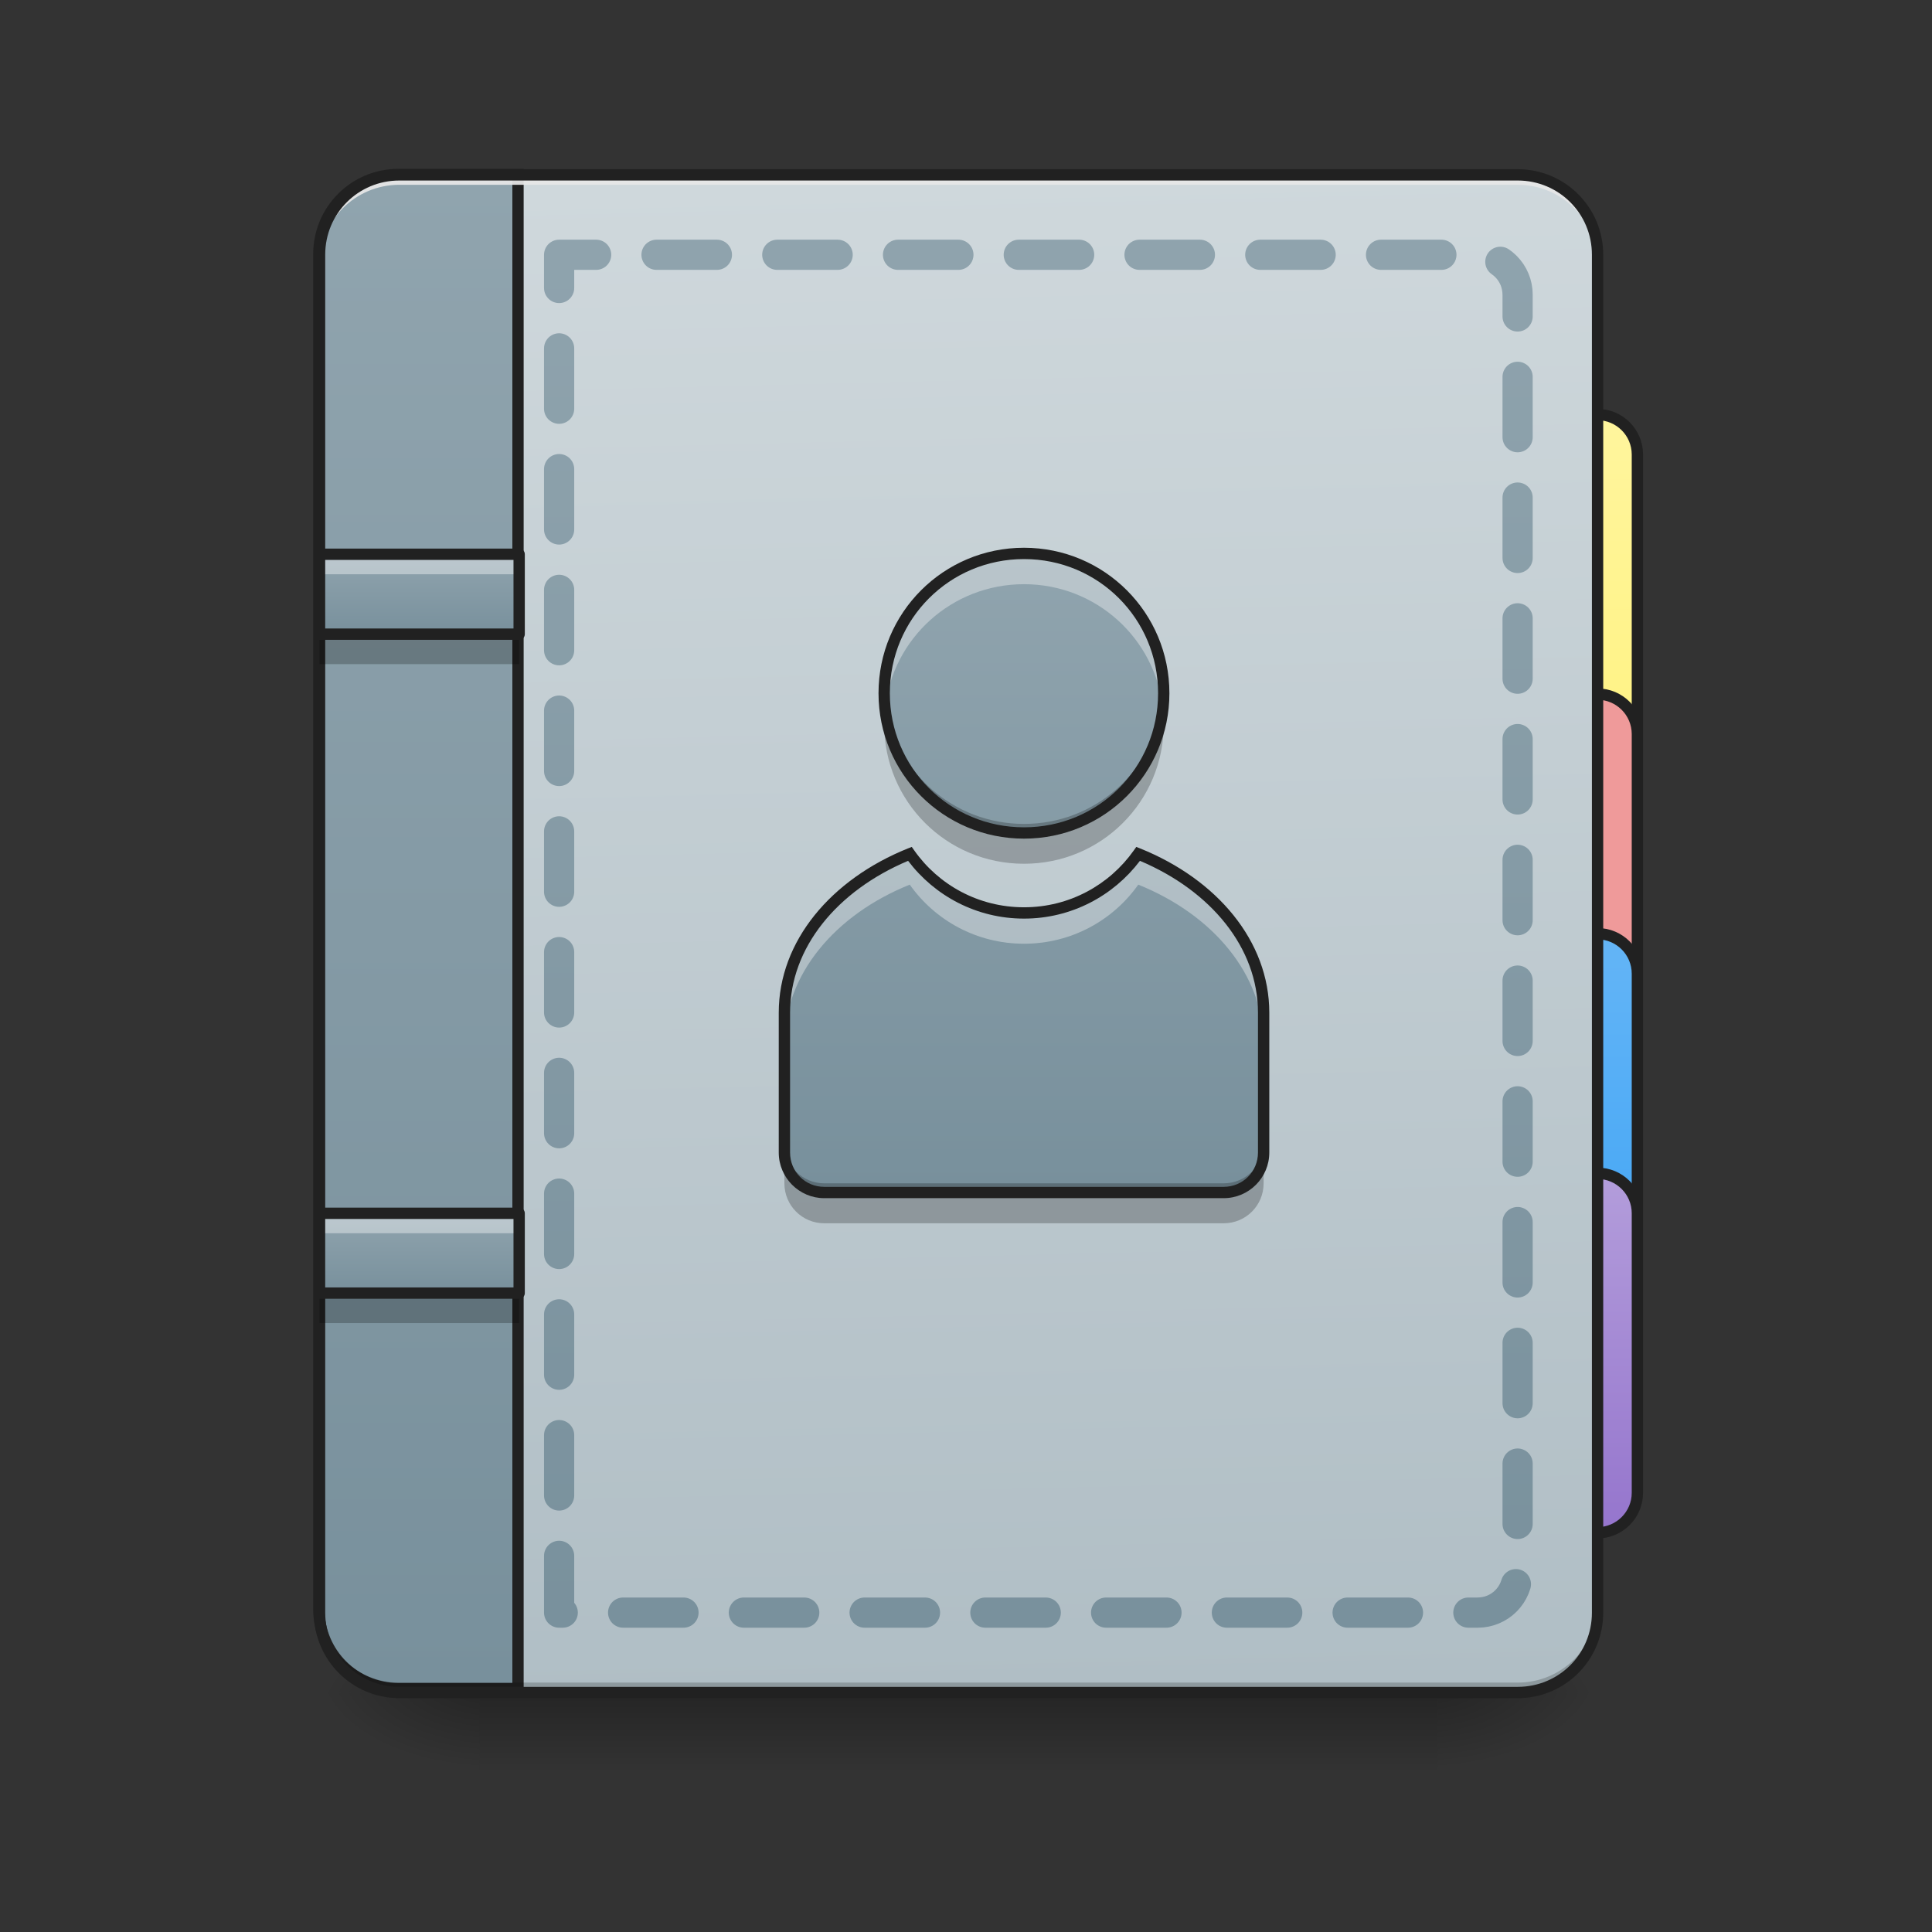 <?xml version="1.0" encoding="UTF-8"?>
<svg xmlns="http://www.w3.org/2000/svg" xmlns:xlink="http://www.w3.org/1999/xlink" width="64px" height="64px" viewBox="0 0 64 64" version="1.1">
<rect x="0" y="0" width="64" height="64" fill="#333333" stroke="none"/>
<defs>
<linearGradient id="linear0" gradientUnits="userSpaceOnUse" x1="254" y1="233.5" x2="254" y2="254.667" gradientTransform="matrix(0.125,0,0,0.125,-0,26.878)">
<stop offset="0" style="stop-color:rgb(0%,0%,0%);stop-opacity:0.275;"/>
<stop offset="1" style="stop-color:rgb(0%,0%,0%);stop-opacity:0;"/>
</linearGradient>
<radialGradient id="radial0" gradientUnits="userSpaceOnUse" cx="450.909" cy="189.579" fx="450.909" fy="189.579" r="21.167" gradientTransform="matrix(0,-0.156,-0.281,-0,100.292,127.191)">
<stop offset="0" style="stop-color:rgb(0%,0%,0%);stop-opacity:0.314;"/>
<stop offset="0.222" style="stop-color:rgb(0%,0%,0%);stop-opacity:0.275;"/>
<stop offset="1" style="stop-color:rgb(0%,0%,0%);stop-opacity:0;"/>
</radialGradient>
<radialGradient id="radial1" gradientUnits="userSpaceOnUse" cx="450.909" cy="189.579" fx="450.909" fy="189.579" r="21.167" gradientTransform="matrix(-0,0.156,0.281,0,-36.786,-15.055)">
<stop offset="0" style="stop-color:rgb(0%,0%,0%);stop-opacity:0.314;"/>
<stop offset="0.222" style="stop-color:rgb(0%,0%,0%);stop-opacity:0.275;"/>
<stop offset="1" style="stop-color:rgb(0%,0%,0%);stop-opacity:0;"/>
</radialGradient>
<radialGradient id="radial2" gradientUnits="userSpaceOnUse" cx="450.909" cy="189.579" fx="450.909" fy="189.579" r="21.167" gradientTransform="matrix(-0,-0.156,0.281,-0,-36.786,127.191)">
<stop offset="0" style="stop-color:rgb(0%,0%,0%);stop-opacity:0.314;"/>
<stop offset="0.222" style="stop-color:rgb(0%,0%,0%);stop-opacity:0.275;"/>
<stop offset="1" style="stop-color:rgb(0%,0%,0%);stop-opacity:0;"/>
</radialGradient>
<radialGradient id="radial3" gradientUnits="userSpaceOnUse" cx="450.909" cy="189.579" fx="450.909" fy="189.579" r="21.167" gradientTransform="matrix(0,0.156,-0.281,0,100.292,-15.055)">
<stop offset="0" style="stop-color:rgb(0%,0%,0%);stop-opacity:0.314;"/>
<stop offset="0.222" style="stop-color:rgb(0%,0%,0%);stop-opacity:0.275;"/>
<stop offset="1" style="stop-color:rgb(0%,0%,0%);stop-opacity:0;"/>
</radialGradient>
<linearGradient id="linear1" gradientUnits="userSpaceOnUse" x1="423.333" y1="32.417" x2="423.333" y2="-105.167" >
<stop offset="0" style="stop-color:rgb(100%,94.51%,46.275%);stop-opacity:1;"/>
<stop offset="1" style="stop-color:rgb(100%,96.078%,61.569%);stop-opacity:1;"/>
</linearGradient>
<linearGradient id="linear2" gradientUnits="userSpaceOnUse" x1="423.333" y1="-9.917" x2="423.333" y2="-105.167" gradientTransform="matrix(1,0,0,1,-10.583,137.583)">
<stop offset="0" style="stop-color:rgb(25.882%,64.706%,96.078%);stop-opacity:1;"/>
<stop offset="1" style="stop-color:rgb(39.216%,70.98%,96.471%);stop-opacity:1;"/>
</linearGradient>
<linearGradient id="linear3" gradientUnits="userSpaceOnUse" x1="423.333" y1="-9.917" x2="423.333" y2="-105.167" gradientTransform="matrix(1,0,0,1,-10.583,201.083)">
<stop offset="0" style="stop-color:rgb(58.431%,45.882%,80.392%);stop-opacity:1;"/>
<stop offset="1" style="stop-color:rgb(70.196%,61.569%,85.882%);stop-opacity:1;"/>
</linearGradient>
<linearGradient id="linear4" gradientUnits="userSpaceOnUse" x1="306.917" y1="-25.792" x2="305.955" y2="-141.415" gradientTransform="matrix(0.151,0,0,0.435,-11.708,67.283)">
<stop offset="0" style="stop-color:rgb(69.02%,74.51%,77.255%);stop-opacity:1;"/>
<stop offset="1" style="stop-color:rgb(81.176%,84.706%,86.275%);stop-opacity:1;"/>
</linearGradient>
<linearGradient id="linear5" gradientUnits="userSpaceOnUse" x1="165.485" y1="-25.792" x2="165.485" y2="-141.415" gradientTransform="matrix(4.556,0,0,13.146,-353.973,2034.18)">
<stop offset="0" style="stop-color:rgb(47.059%,56.471%,61.176%);stop-opacity:1;"/>
<stop offset="1" style="stop-color:rgb(56.471%,64.314%,68.235%);stop-opacity:1;"/>
</linearGradient>
<linearGradient id="linear6" gradientUnits="userSpaceOnUse" x1="960" y1="1455.118" x2="960" y2="815.118" gradientTransform="matrix(0.033,0,0,0.033,2.168,-8.627)">
<stop offset="0" style="stop-color:rgb(47.059%,56.471%,61.176%);stop-opacity:1;"/>
<stop offset="1" style="stop-color:rgb(56.471%,64.314%,68.235%);stop-opacity:1;"/>
</linearGradient>
<linearGradient id="linear7" gradientUnits="userSpaceOnUse" x1="1040" y1="1695.118" x2="1040" y2="175.118" gradientTransform="matrix(0.265,0,0,0.265,-0,-215)">
<stop offset="0" style="stop-color:rgb(47.059%,56.471%,61.176%);stop-opacity:1;"/>
<stop offset="1" style="stop-color:rgb(56.471%,64.314%,68.235%);stop-opacity:1;"/>
</linearGradient>
<linearGradient id="linear8" gradientUnits="userSpaceOnUse" x1="105.833" y1="0.667" x2="105.833" y2="-20.5" gradientTransform="matrix(0.125,0,0,0.125,-0,20.924)">
<stop offset="0" style="stop-color:rgb(47.059%,56.471%,61.176%);stop-opacity:1;"/>
<stop offset="1" style="stop-color:rgb(56.471%,64.314%,68.235%);stop-opacity:1;"/>
</linearGradient>
<linearGradient id="linear9" gradientUnits="userSpaceOnUse" x1="105.833" y1="0.667" x2="105.833" y2="-20.5" gradientTransform="matrix(0.125,0,0,0.125,-0,42.754)">
<stop offset="0" style="stop-color:rgb(47.059%,56.471%,61.176%);stop-opacity:1;"/>
<stop offset="1" style="stop-color:rgb(56.471%,64.314%,68.235%);stop-opacity:1;"/>
</linearGradient>
</defs>
<g id="surface1">
<path style=" stroke:none;fill-rule:nonzero;fill:url(#linear0);" d="M 15.875 56.066 L 47.629 56.066 L 47.629 58.715 L 15.875 58.715 Z M 15.875 56.066 "/>
<path style=" stroke:none;fill-rule:nonzero;fill:url(#radial0);" d="M 47.629 56.066 L 52.922 56.066 L 52.922 53.422 L 47.629 53.422 Z M 47.629 56.066 "/>
<path style=" stroke:none;fill-rule:nonzero;fill:url(#radial1);" d="M 15.875 56.066 L 10.586 56.066 L 10.586 58.715 L 15.875 58.715 Z M 15.875 56.066 "/>
<path style=" stroke:none;fill-rule:nonzero;fill:url(#radial2);" d="M 15.875 56.066 L 10.586 56.066 L 10.586 53.422 L 15.875 53.422 Z M 15.875 56.066 "/>
<path style=" stroke:none;fill-rule:nonzero;fill:url(#radial3);" d="M 47.629 56.066 L 52.922 56.066 L 52.922 58.715 L 47.629 58.715 Z M 47.629 56.066 "/>
<path style="fill-rule:nonzero;fill:url(#linear1);stroke-width:3;stroke-linecap:round;stroke-linejoin:miter;stroke:rgb(12.941%,12.941%,12.941%);stroke-opacity:1;stroke-miterlimit:4;" d="M 423.335 -105.167 C 429.178 -105.167 433.927 -100.417 433.927 -94.574 L 433.927 21.821 C 433.927 27.664 429.178 32.414 423.335 32.414 C 417.491 32.414 412.742 27.664 412.742 21.821 L 412.742 -94.574 C 412.742 -100.417 417.491 -105.167 423.335 -105.167 Z M 423.335 -105.167 " transform="matrix(0.125,0,0,0.125,0,26.878)"/>
<path style="fill-rule:nonzero;fill:rgb(93.725%,60.392%,60.392%);fill-opacity:1;stroke-width:3;stroke-linecap:round;stroke-linejoin:miter;stroke:rgb(12.941%,12.941%,12.941%);stroke-opacity:1;stroke-miterlimit:4;" d="M 412.742 -31.08 L 423.335 -31.08 C 429.178 -31.08 433.927 -26.331 433.927 -20.487 L 433.927 95.908 C 433.927 101.751 429.178 106.501 423.335 106.501 L 412.742 106.501 C 406.899 106.501 402.18 101.751 402.18 95.908 L 402.18 -20.487 C 402.18 -26.331 406.899 -31.08 412.742 -31.08 Z M 412.742 -31.08 " transform="matrix(0.125,0,0,0.125,0,26.878)"/>
<path style="fill-rule:nonzero;fill:url(#linear2);stroke-width:3;stroke-linecap:round;stroke-linejoin:miter;stroke:rgb(12.941%,12.941%,12.941%);stroke-opacity:1;stroke-miterlimit:4;" d="M 412.742 32.414 L 423.335 32.414 C 429.178 32.414 433.927 37.163 433.927 43.007 L 433.927 117.093 C 433.927 122.936 429.178 127.655 423.335 127.655 L 412.742 127.655 C 406.899 127.655 402.18 122.936 402.18 117.093 L 402.18 43.007 C 402.18 37.163 406.899 32.414 412.742 32.414 Z M 412.742 32.414 " transform="matrix(0.125,0,0,0.125,0,26.878)"/>
<path style="fill-rule:nonzero;fill:url(#linear3);stroke-width:3;stroke-linecap:round;stroke-linejoin:miter;stroke:rgb(12.941%,12.941%,12.941%);stroke-opacity:1;stroke-miterlimit:4;" d="M 412.742 95.908 L 423.335 95.908 C 429.178 95.908 433.927 100.657 433.927 106.501 L 433.927 180.587 C 433.927 186.43 429.178 191.18 423.335 191.18 L 412.742 191.18 C 406.899 191.18 402.18 186.43 402.18 180.587 L 402.18 106.501 C 402.18 100.657 406.899 95.908 412.742 95.908 Z M 412.742 95.908 " transform="matrix(0.125,0,0,0.125,0,26.878)"/>
<path style=" stroke:none;fill-rule:nonzero;fill:url(#linear4);" d="M 13.23 5.793 L 50.277 5.793 C 51.738 5.793 52.922 6.977 52.922 8.438 L 52.922 53.422 C 52.922 54.883 51.738 56.066 50.277 56.066 L 13.23 56.066 C 11.77 56.066 10.586 54.883 10.586 53.422 L 10.586 8.438 C 10.586 6.977 11.77 5.793 13.23 5.793 Z M 13.23 5.793 "/>
<path style="fill-rule:nonzero;fill:url(#linear5);stroke-width:11.339;stroke-linecap:round;stroke-linejoin:miter;stroke:rgb(12.941%,12.941%,12.941%);stroke-opacity:1;stroke-miterlimit:4;" d="M 400.001 175.141 C 355.714 175.141 320.048 210.807 320.048 255.094 L 320.048 1615.121 C 320.048 1659.409 355.714 1695.074 400.001 1695.074 L 519.99 1695.074 L 519.99 175.141 Z M 400.001 175.141 " transform="matrix(0.033,0,0,0.033,0,0)"/>
<path style=" stroke:none;fill-rule:nonzero;fill:rgb(0%,0%,0%);fill-opacity:0.196;" d="M 13.23 56.066 C 11.766 56.066 10.586 54.887 10.586 53.422 L 10.586 53.09 C 10.586 54.559 11.766 55.738 13.23 55.738 L 50.277 55.738 C 51.742 55.738 52.922 54.559 52.922 53.09 L 52.922 53.422 C 52.922 54.887 51.742 56.066 50.277 56.066 Z M 13.23 56.066 "/>
<path style=" stroke:none;fill-rule:nonzero;fill:rgb(90.196%,90.196%,90.196%);fill-opacity:0.937;" d="M 13.23 5.793 C 11.766 5.793 10.586 6.973 10.586 8.438 L 10.586 8.77 C 10.586 7.305 11.766 6.121 13.23 6.121 L 50.277 6.121 C 51.742 6.121 52.922 7.305 52.922 8.77 L 52.922 8.438 C 52.922 6.973 51.742 5.793 50.277 5.793 Z M 13.23 5.793 "/>
<path style=" stroke:none;fill-rule:nonzero;fill:rgb(12.941%,12.941%,12.941%);fill-opacity:1;" d="M 13.23 5.605 C 11.664 5.605 10.398 6.871 10.398 8.438 L 10.398 53.422 C 10.398 54.988 11.664 56.254 13.23 56.254 L 50.277 56.254 C 51.844 56.254 53.109 54.988 53.109 53.422 L 53.109 8.438 C 53.109 6.871 51.844 5.605 50.277 5.605 Z M 13.23 5.98 L 50.277 5.98 C 51.641 5.98 52.734 7.074 52.734 8.438 L 52.734 53.422 C 52.734 54.789 51.641 55.879 50.277 55.879 L 13.23 55.879 C 11.863 55.879 10.773 54.789 10.773 53.422 L 10.773 8.438 C 10.773 7.074 11.863 5.98 13.23 5.98 Z M 13.23 5.98 "/>
<path style=" stroke:none;fill-rule:nonzero;fill:url(#linear6);" d="M 33.922 18.332 C 31.355 18.332 29.289 20.398 29.289 22.965 C 29.289 25.531 31.355 27.594 33.922 27.594 C 36.484 27.594 38.551 25.531 38.551 22.965 C 38.551 20.398 36.484 18.332 33.922 18.332 Z M 30.137 28.285 C 27.66 29.281 25.984 31.262 25.984 33.547 L 25.984 38.18 C 25.984 38.914 26.574 39.504 27.305 39.504 L 40.535 39.504 C 41.27 39.504 41.859 38.914 41.859 38.18 L 41.859 33.547 C 41.859 31.262 40.18 29.281 37.707 28.285 C 36.871 29.469 35.488 30.242 33.922 30.242 C 32.352 30.242 30.973 29.469 30.137 28.285 Z M 30.137 28.285 "/>
<path style=" stroke:none;fill-rule:nonzero;fill:rgb(96.863%,96.863%,96.863%);fill-opacity:0.392;" d="M 33.922 18.332 C 31.355 18.332 29.289 20.398 29.289 22.965 C 29.289 23.137 29.301 23.305 29.316 23.473 C 29.57 21.148 31.527 19.352 33.922 19.352 C 36.312 19.352 38.27 21.148 38.523 23.473 C 38.543 23.305 38.551 23.137 38.551 22.965 C 38.551 20.398 36.484 18.332 33.922 18.332 Z M 30.137 28.285 C 27.66 29.281 25.984 31.262 25.984 33.547 L 25.984 34.57 C 25.984 32.281 27.66 30.301 30.137 29.305 C 30.973 30.488 32.352 31.262 33.922 31.262 C 35.488 31.262 36.871 30.488 37.707 29.305 C 40.18 30.301 41.859 32.281 41.859 34.57 L 41.859 33.547 C 41.859 31.262 40.18 29.281 37.707 28.285 C 36.871 29.469 35.488 30.242 33.922 30.242 C 32.352 30.242 30.973 29.469 30.137 28.285 Z M 30.137 28.285 "/>
<path style=" stroke:none;fill-rule:nonzero;fill:rgb(0%,0%,0%);fill-opacity:0.235;" d="M 29.336 23.324 C 29.305 23.539 29.289 23.758 29.289 23.984 C 29.289 26.551 31.355 28.613 33.922 28.613 C 36.484 28.613 38.551 26.551 38.551 23.984 C 38.551 23.758 38.535 23.539 38.504 23.324 C 38.184 25.574 36.262 27.293 33.922 27.293 C 31.582 27.293 29.656 25.574 29.336 23.324 Z M 25.984 37.875 L 25.984 39.199 C 25.984 39.934 26.574 40.523 27.305 40.523 L 40.535 40.523 C 41.27 40.523 41.859 39.934 41.859 39.199 L 41.859 37.875 C 41.859 38.609 41.27 39.199 40.535 39.199 L 27.305 39.199 C 26.574 39.199 25.984 38.609 25.984 37.875 Z M 25.984 37.875 "/>
<path style=" stroke:none;fill-rule:nonzero;fill:rgb(12.941%,12.941%,12.941%);fill-opacity:1;" d="M 33.922 18.145 C 31.254 18.145 29.102 20.297 29.102 22.965 C 29.102 25.629 31.254 27.781 33.922 27.781 C 36.586 27.781 38.738 25.629 38.738 22.965 C 38.738 20.297 36.586 18.145 33.922 18.145 Z M 33.922 18.52 C 36.387 18.52 38.363 20.5 38.363 22.965 C 38.363 25.43 36.387 27.406 33.922 27.406 C 31.457 27.406 29.477 25.43 29.477 22.965 C 29.477 20.5 31.457 18.52 33.922 18.52 Z M 30.203 28.055 L 30.066 28.109 C 27.539 29.129 25.797 31.168 25.797 33.547 L 25.797 38.18 C 25.797 39.012 26.473 39.691 27.305 39.691 L 40.535 39.691 C 41.371 39.691 42.047 39.012 42.047 38.18 L 42.047 33.547 C 42.047 31.168 40.305 29.129 37.777 28.109 L 37.641 28.055 L 37.555 28.176 C 36.75 29.312 35.426 30.055 33.922 30.055 C 32.414 30.055 31.09 29.312 30.289 28.176 Z M 37.762 28.516 C 40.109 29.508 41.672 31.391 41.672 33.547 L 41.672 38.18 C 41.672 38.812 41.168 39.316 40.535 39.316 L 27.305 39.316 C 26.672 39.316 26.172 38.812 26.172 38.18 L 26.172 33.547 C 26.172 31.391 27.73 29.508 30.082 28.516 C 30.961 29.676 32.348 30.43 33.922 30.43 C 35.492 30.43 36.883 29.676 37.762 28.516 Z M 37.762 28.516 "/>
<path style="fill:none;stroke-width:8;stroke-linecap:round;stroke-linejoin:round;stroke:url(#linear7);stroke-dasharray:16,16;stroke-dashoffset:7.2;stroke-miterlimit:4;" d="M 148.173 -147.506 L 148.173 212.334 L 391.588 212.334 C 397.462 212.334 402.18 207.616 402.18 201.741 L 402.18 -136.914 C 402.18 -142.788 397.462 -147.506 391.588 -147.506 Z M 148.173 -147.506 " transform="matrix(0.125,0,0,0.125,0,26.878)"/>
<path style=" stroke:none;fill-rule:nonzero;fill:url(#linear8);" d="M 10.586 18.359 L 17.199 18.359 L 17.199 21.008 L 10.586 21.008 Z M 10.586 18.359 "/>
<path style=" stroke:none;fill-rule:nonzero;fill:rgb(0%,0%,0%);fill-opacity:0.235;" d="M 10.586 21.008 L 10.586 22 L 17.199 22 L 17.199 21.008 Z M 10.586 21.008 "/>
<path style=" stroke:none;fill-rule:nonzero;fill:rgb(100%,100%,100%);fill-opacity:0.392;" d="M 10.586 18.359 L 10.586 19.023 L 17.199 19.023 L 17.199 18.359 Z M 10.586 18.359 "/>
<path style="fill:none;stroke-width:3;stroke-linecap:round;stroke-linejoin:round;stroke:rgb(12.941%,12.941%,12.941%);stroke-opacity:1;stroke-miterlimit:4;" d="M 84.679 -20.514 L 137.581 -20.514 L 137.581 0.671 L 84.679 0.671 Z M 84.679 -20.514 " transform="matrix(0.125,0,0,0.125,-0,20.924)"/>
<path style=" stroke:none;fill-rule:nonzero;fill:url(#linear9);" d="M 10.586 40.191 L 17.199 40.191 L 17.199 42.836 L 10.586 42.836 Z M 10.586 40.191 "/>
<path style=" stroke:none;fill-rule:nonzero;fill:rgb(0%,0%,0%);fill-opacity:0.235;" d="M 10.586 42.836 L 10.586 43.828 L 17.199 43.828 L 17.199 42.836 Z M 10.586 42.836 "/>
<path style=" stroke:none;fill-rule:nonzero;fill:rgb(100%,100%,100%);fill-opacity:0.392;" d="M 10.586 40.191 L 10.586 40.852 L 17.199 40.852 L 17.199 40.191 Z M 10.586 40.191 "/>
<path style="fill:none;stroke-width:3;stroke-linecap:round;stroke-linejoin:round;stroke:rgb(12.941%,12.941%,12.941%);stroke-opacity:1;stroke-miterlimit:4;" d="M 84.679 -20.5 L 137.581 -20.5 L 137.581 0.655 L 84.679 0.655 Z M 84.679 -20.5 " transform="matrix(0.125,0,0,0.125,-0,42.754)"/>
</g>
</svg>
